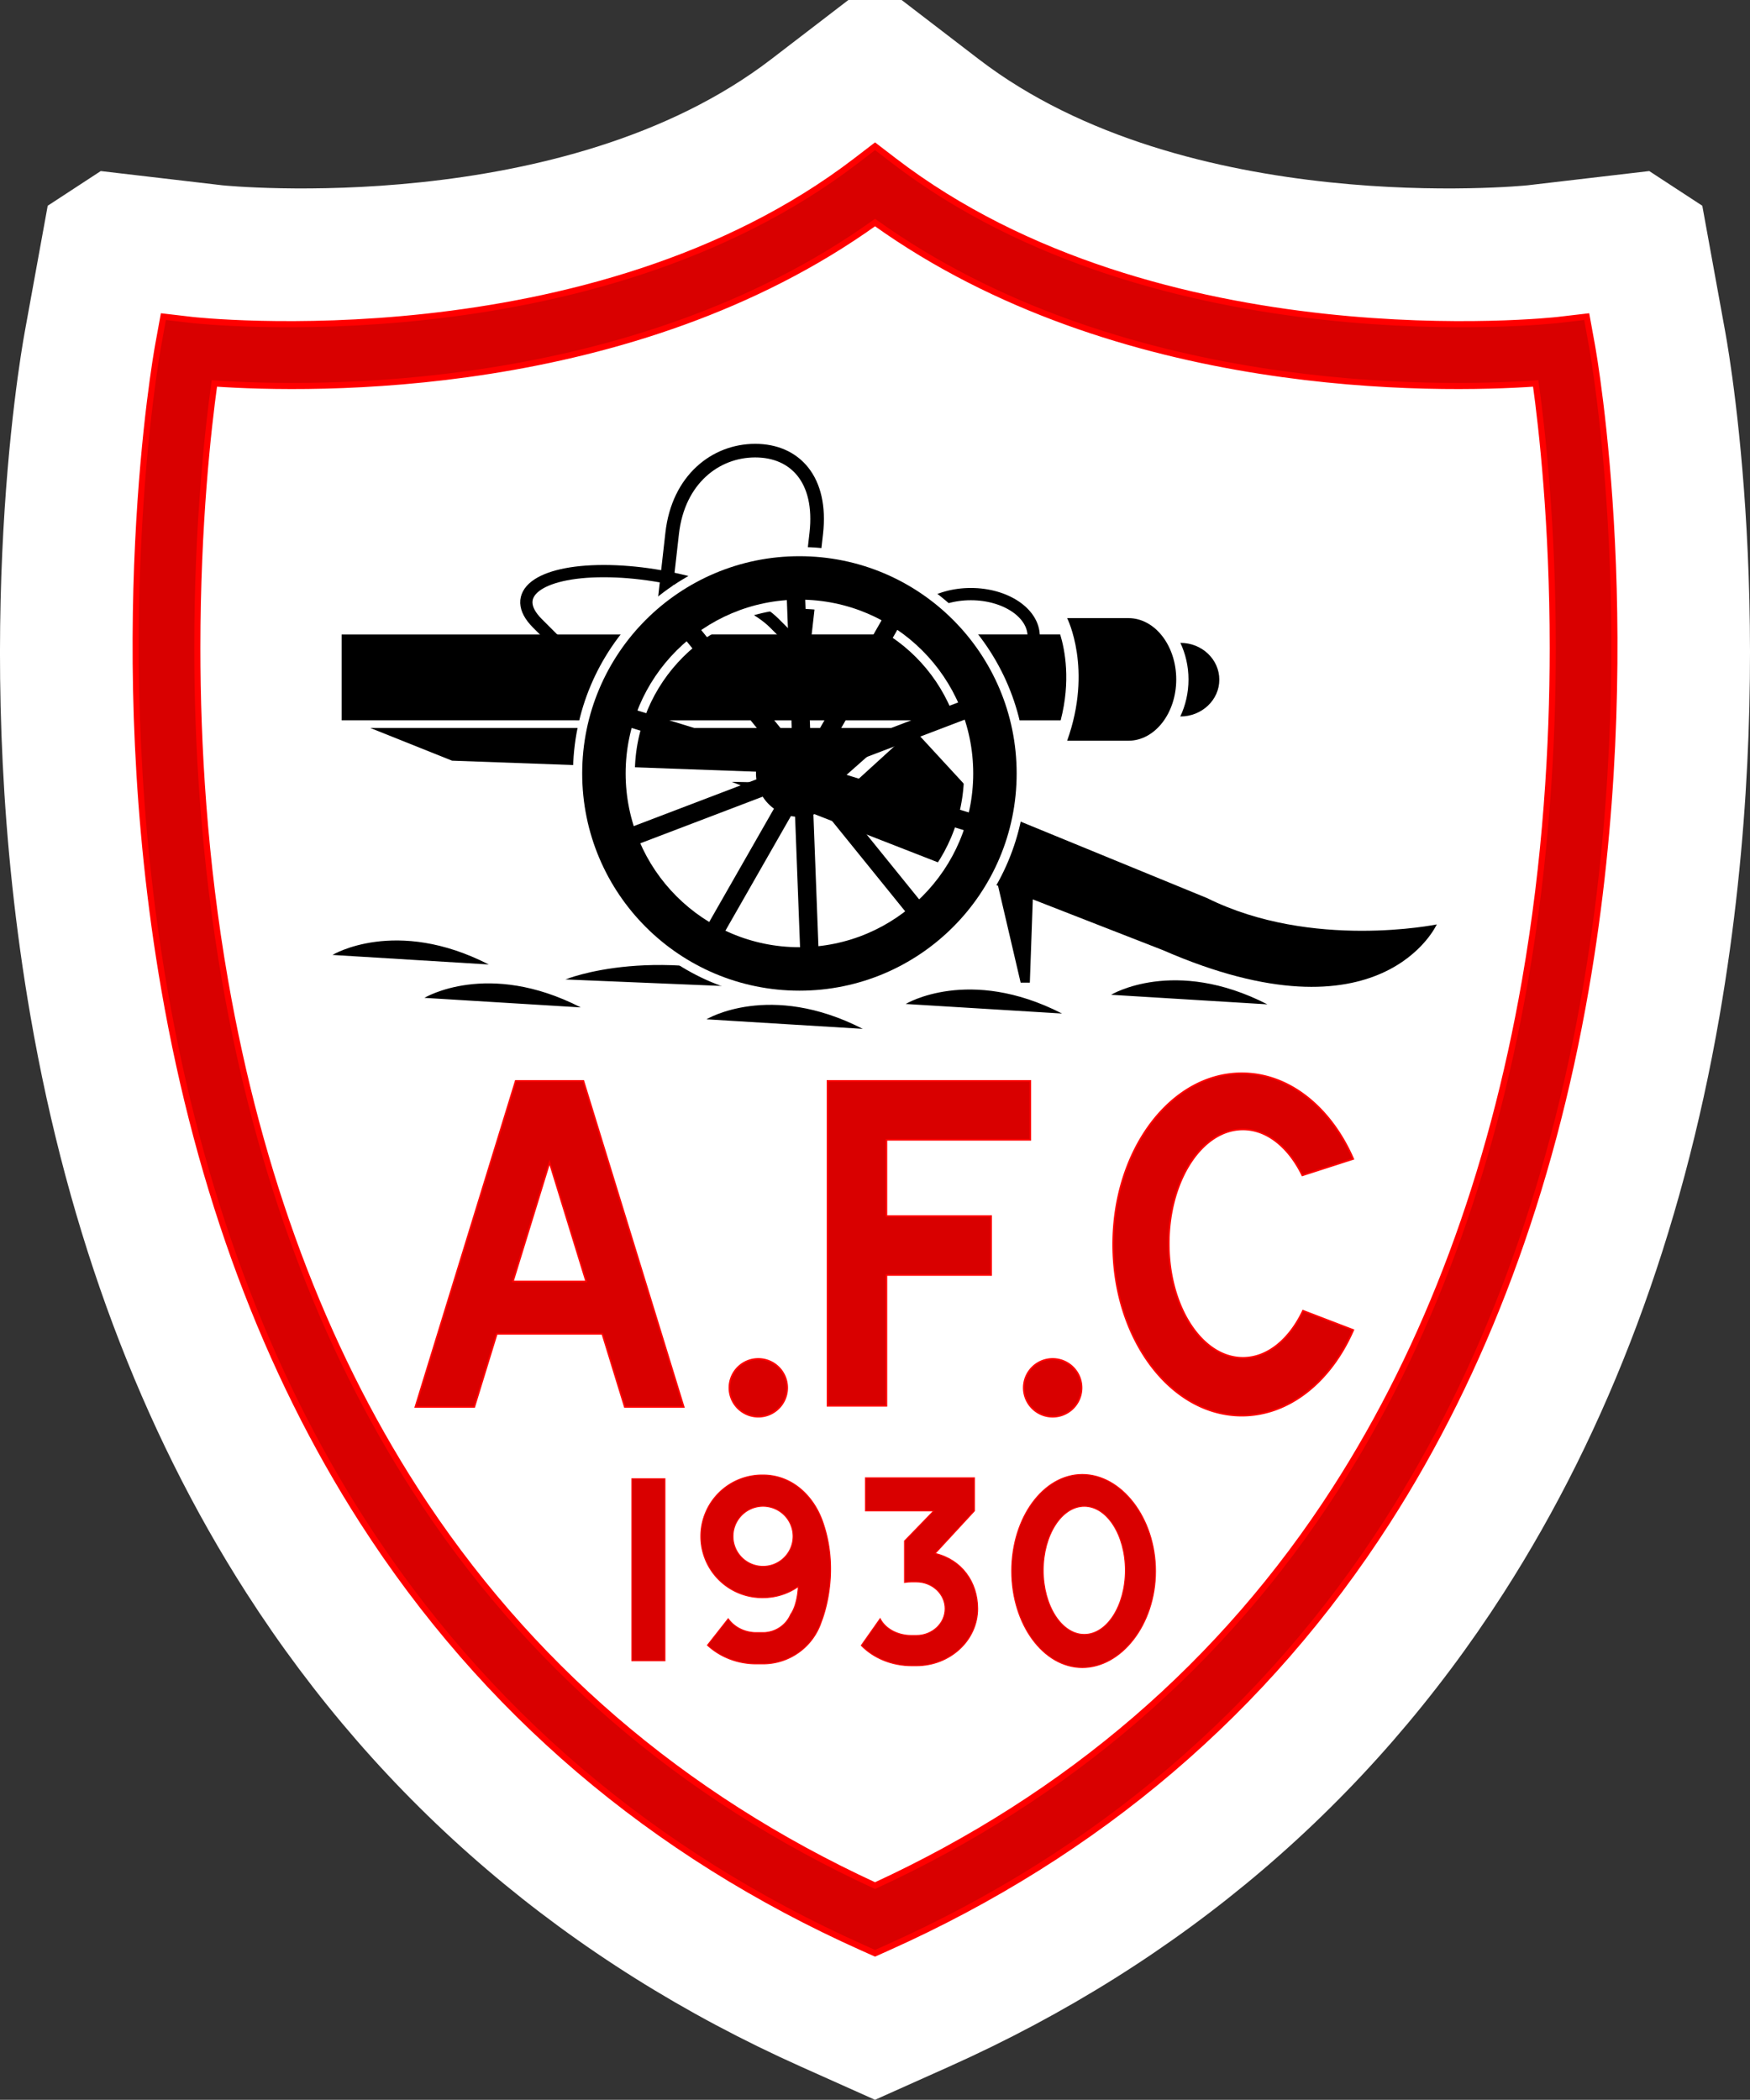 <svg xmlns="http://www.w3.org/2000/svg" xml:space="preserve" overflow="visible" viewBox="39.68 10.97 262.95 315.51"><rect x="39.68" y="10.97" width="262.95" height="315.51" fill="#333333" stroke="none"/><switch><g><path fill="#FFF" d="m171.159 326.479 11.063-4.951c35.089-15.702 63.143-39.656 83.381-71.195 15.84-24.682 26.756-53.838 32.444-86.661 9.273-53.51 1.758-97.905.872-102.791l-3.457-18.998-7.972-5.21-18.271 2.139c-.792.083-51.242 5.019-82.474-18.949l-11.588-8.89h-8.006l-11.587 8.89c-31.231 23.968-81.682 19.032-82.473 18.949L54.82 36.673l-7.972 5.21-3.457 18.998c-.886 4.885-8.402 49.281.872 102.791 5.688 32.823 16.604 61.979 32.444 86.661 20.239 31.539 48.292 55.493 83.381 71.195l11.063 4.951"/><path d="M124.64 158.141s13.94-5.743 34.545 1.436zm21.188 5.987s9.479-5.743 23.49 1.436zm29.939-2.303s9.479-5.743 23.491 1.436zm30.86-1.381s9.479-5.743 23.49 1.436zm-116.993-5.988s9.479-5.743 23.491 1.436zm13.819 6.448s9.479-5.743 23.491 1.436zm71.393-40.551h-79.53l12.282 4.912 59.265 2.15zm24.206-1.145-108.035-.007v-12.896l107.965-.008c.709 2.325 1.613 6.988.07 12.911"/><path d="M200.025 122.271h9.212v-.002c3.966 0 7.181-4.124 7.181-9.21 0-5.089-3.215-9.212-7.181-9.212h-9.212s3.878 7.637 0 18.424m16.999-3.644c.783-1.637 1.236-3.539 1.236-5.568 0-2.004-.457-3.875-1.22-5.497 3.241 0 5.851 2.483 5.851 5.535.001 3.052-2.624 5.53-5.867 5.53m-22.157 27.481 19.562 7.634c32.901 14.352 41.137-3.874 41.137-3.874s-18.742 3.868-34.475-3.938l-33.349-13.68-10.823-11.746-9.098 8.291-18.193-.346 40.013 15.618 3.398 14.552h1.382z"/><path fill="none" stroke="#000" stroke-width="1.842" d="M176.111 106.572c0-3.498 4.229-6.333 9.443-6.333s9.442 2.835 9.442 6.333m-65.367 7.255-9.212-9.212c-4.324-4.324.144-7.831 9.98-7.831s21.315 3.507 25.64 7.831l9.212 9.212"/><path fill="none" stroke="#000" stroke-width="2.043" d="m138.735 108.313 1.943-17.211c.913-8.08 6.499-12.421 12.478-12.421s10.087 4.341 9.174 12.421l-1.944 17.211"/><path fill="none" stroke="#FFF" stroke-width="2.764" d="M185.913 127.184c0 14.422-11.691 26.113-26.112 26.113-14.423 0-26.114-11.691-26.114-26.113s11.691-26.112 26.114-26.112c14.421 0 26.112 11.691 26.112 26.112zm-26.112-32.641c-18.028 0-32.642 14.614-32.642 32.641 0 18.028 14.614 32.641 32.642 32.641 18.026 0 32.639-14.613 32.639-32.641-.001-18.027-14.613-32.641-32.639-32.641z"/><path d="m145.704 150.45 2.398 1.371 27.022-47.289-2.4-1.371z"/><path d="m139.995 103.794 37.769 46.674 2.148-1.738-37.769-46.674z"/><path d="m131.671 136.333.984 2.582 55.578-21.188-.983-2.583z"/><path d="m131.142 119.293 55.887 17.196.812-2.641-55.885-17.196z"/><path d="m157.804 98.373 2.149 56.5 2.762-.104-2.149-56.5z"/><path d="M166.328 127.184a6.528 6.528 0 1 1-13.056 0 6.529 6.529 0 0 1 13.056 0"/><path d="M185.913 127.184c0 14.422-11.691 26.113-26.112 26.113-14.423 0-26.114-11.691-26.114-26.113s11.691-26.112 26.114-26.112c14.421 0 26.112 11.691 26.112 26.112m-26.112-32.641c-18.028 0-32.642 14.614-32.642 32.641 0 18.028 14.614 32.641 32.642 32.641 18.026 0 32.639-14.613 32.639-32.641-.001-18.027-14.613-32.641-32.639-32.641"/><g fill="#D90000" stroke="red"><path stroke-width=".138" d="M158.849 241.815a4.515 4.515 0 1 1-9.03-.001 4.515 4.515 0 0 1 9.03.001zm-5.527 19.164h1.012a9.22 9.22 0 0 0 8.762-6.355s2.99-7.121.181-15.042c-1.381-3.895-4.624-6.979-8.943-6.979a9.215 9.215 0 1 0 0 18.428c1.972 0 3.8-.616 5.299-1.671-.184 3.047-1.139 4.162-1.139 4.162a4.52 4.52 0 0 1-4.16 2.758h-1.012c-1.774 0-3.333-.83-4.223-2.086l-3.124 3.979c1.86 1.728 4.463 2.806 7.347 2.806z"/><path stroke-width=".143" d="M169.718 233.019h16.375v4.975l-5.902 6.392c3.989.942 6.388 4.3 6.388 8.302 0 4.732-4.125 8.568-9.214 8.568h-.69c-3.041 0-5.764-1.182-7.58-3.045l2.832-4.024c.748 1.481 2.57 2.528 4.701 2.528h.737c2.391 0 4.329-1.804 4.329-4.027 0-2.225-1.938-4.027-4.329-4.027h-.737q-.533 0-1.037.084v-6.233l4.38-4.518h-10.252z"/><path stroke-width=".138" d="M202.604 237.302c3.409 0 6.173 4.311 6.173 9.627s-2.764 9.627-6.173 9.627c-3.408 0-6.172-4.311-6.172-9.627s2.764-9.627 6.172-9.627zm-10.907 9.722c0 8.012 4.751 14.505 10.613 14.505 5.859 0 10.995-6.463 10.995-14.474 0-8.012-5.136-14.535-10.995-14.535-5.862.001-10.613 6.494-10.613 14.504zm-52.102 13.492v-27.358h-4.975v27.358z"/><path stroke-width=".246" d="m116.744 203.526 5.509-17.906 5.509 17.906zm.427-30.141-15.072 48.983h8.847l3.375-10.977h15.865l3.375 10.977h8.846l-15.071-48.983zm125.852 37.43c-3.341 7.689-9.59 12.863-16.749 12.863-10.677 0-19.331-11.518-19.331-25.719 0-14.207 8.654-25.722 19.331-25.722 7.157 0 13.398 5.18 16.739 12.871l-7.649 2.467c-2.031-4.185-5.274-6.901-8.926-6.901-6.152 0-11.141 7.682-11.141 17.161 0 9.477 4.988 17.159 11.141 17.159 3.708 0 7-2.787 9.024-7.079zm-40.83 8.684a4.342 4.342 0 1 1-8.684 0 4.342 4.342 0 0 1 8.684 0zm-44.232 0a4.341 4.341 0 1 1-4.341-4.342 4.34 4.34 0 0 1 4.341 4.342zm6.062 2.704v-48.818h30.469v8.847h-21.624v11.467h15.728v8.847h-15.728v19.658h-8.845z"/></g><path fill="#D90000" stroke="red" stroke-width=".921" d="M168.357 35.095c-39.838 30.573-99.236 24.022-99.832 23.952l-4.294-.503-.776 4.252c-.333 1.823-8.022 45.234.921 96.84 5.277 30.448 15.301 57.339 29.795 79.924 18.192 28.349 43.461 49.903 75.107 64.065l1.882.842 1.882-.842c31.645-14.162 56.914-35.717 75.106-64.065 14.494-22.585 24.52-49.476 29.797-79.924 8.943-51.606 1.252-95.018.921-96.84l-.773-4.252-4.297.503c-.596.07-59.994 6.621-99.831-23.952l-2.805-2.152zm2.804 9.314c36.485 26.115 84.524 25.193 99.271 24.176.931 6.702 2.559 21.1 2.559 39.732 0 14.653-1.01 31.898-4.169 50.012-5.089 29.179-14.678 54.878-28.507 76.383-16.832 26.177-40.117 46.186-69.154 59.586-29.037-13.4-52.322-33.409-69.154-59.586-13.828-21.505-23.419-47.204-28.507-76.383-3.158-18.114-4.169-35.359-4.169-50.013 0-18.631 1.63-33.029 2.558-39.731 14.746 1.017 62.787 1.939 99.272-24.176z"/></g></switch></svg>